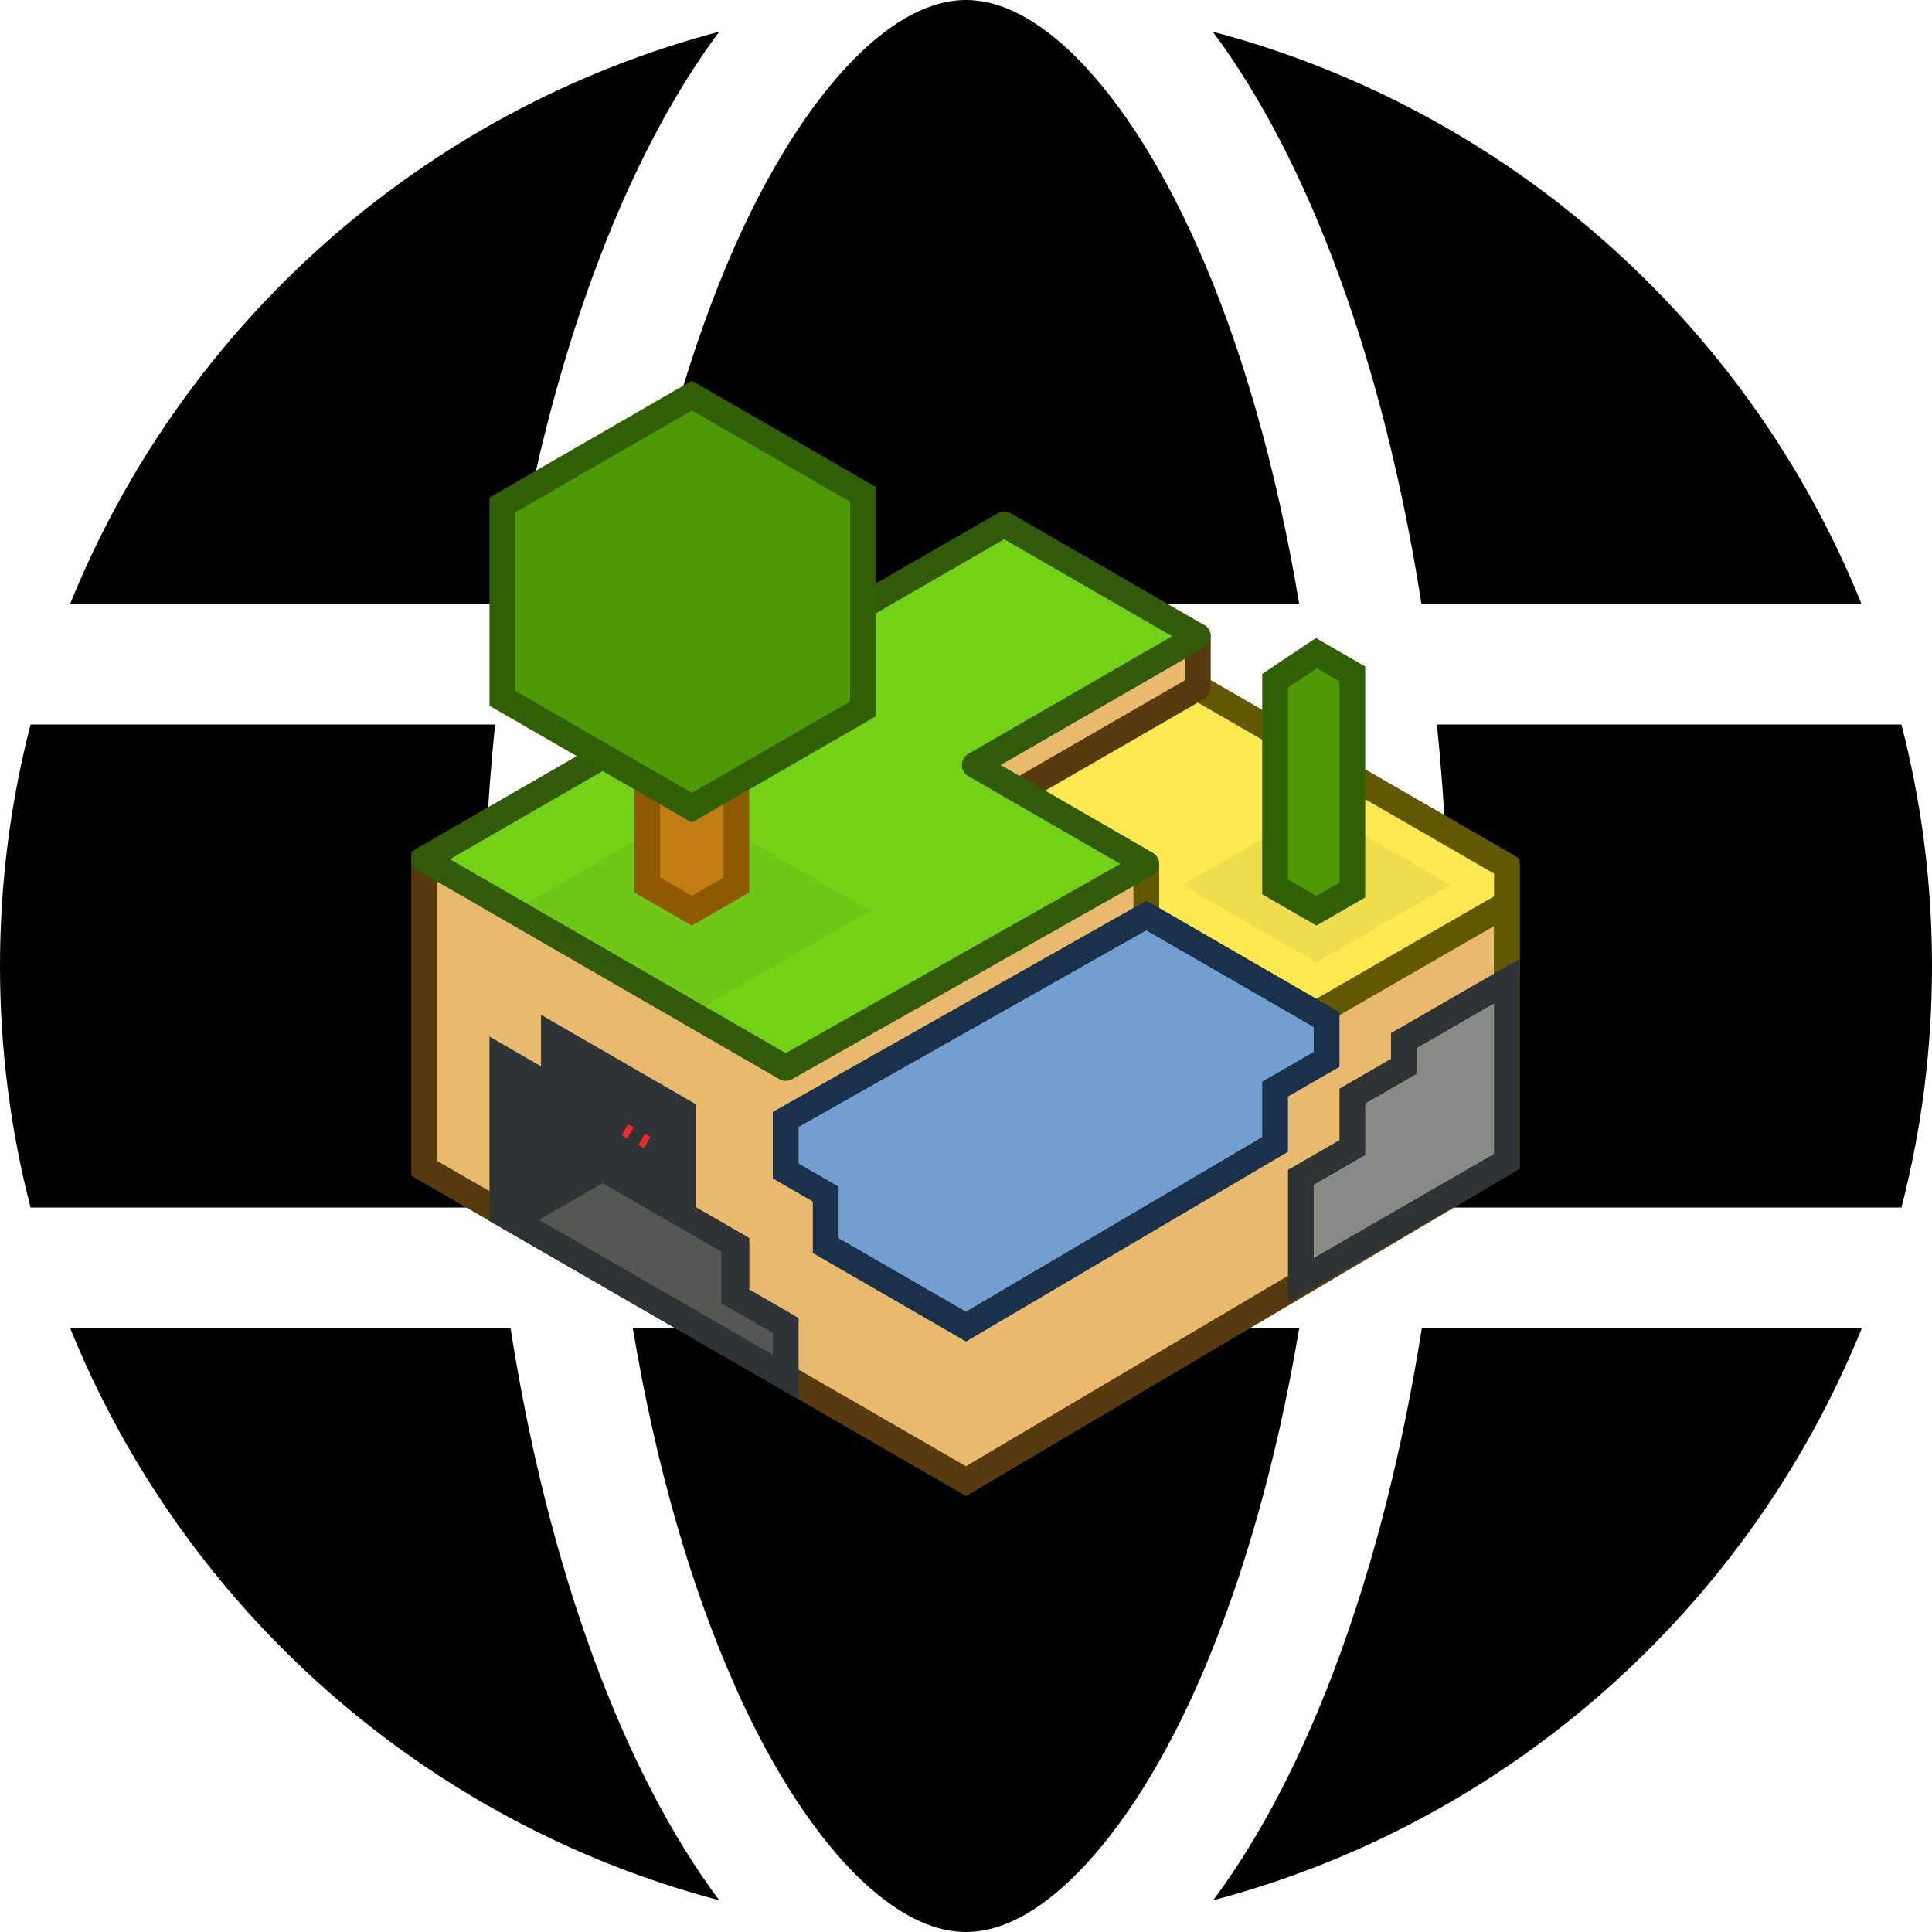 <?xml version="1.0" encoding="UTF-8" standalone="no"?>
<svg
   viewBox="0 0 512 512"
   version="1.1"
   id="svg1"
   sodipodi:docname="screenshot_logo.svg"
   inkscape:version="1.4 (e7c3feb100, 2024-10-09)"
   xmlns:inkscape="http://www.inkscape.org/namespaces/inkscape"
   xmlns:sodipodi="http://sodipodi.sourceforge.net/DTD/sodipodi-0.dtd"
   xmlns="http://www.w3.org/2000/svg"
   xmlns:svg="http://www.w3.org/2000/svg">
  <defs
     id="defs1">
    <filter
       id="a"
       x="-0.047"
       y="-0.082"
       width="1.095"
       height="1.164">
      <feGaussianBlur
         stdDeviation=".205"
         id="feGaussianBlur1" />
    </filter>
    <filter
       id="filter2"
       x="-0.047"
       y="-0.082"
       width="1.095"
       height="1.164">
      <feGaussianBlur
         stdDeviation=".205"
         id="feGaussianBlur2" />
    </filter>
  </defs>
  <sodipodi:namedview
     id="namedview1"
     pagecolor="#ffffff"
     bordercolor="#000000"
     borderopacity="0.25"
     inkscape:showpageshadow="2"
     inkscape:pageopacity="0.0"
     inkscape:pagecheckerboard="0"
     inkscape:deskcolor="#d1d1d1"
     inkscape:zoom="1.3945312"
     inkscape:cx="245.2437"
     inkscape:cy="273.56863"
     inkscape:window-width="1920"
     inkscape:window-height="1004"
     inkscape:window-x="0"
     inkscape:window-y="0"
     inkscape:window-maximized="1"
     inkscape:current-layer="svg1" />
  <!--!Font Awesome Free 6.7.2 by @fontawesome - https://fontawesome.com License - https://fontawesome.com/license/free Copyright 2025 Fonticons, Inc.-->
  <path
     d="M352 256c0 22.2-1.2 43.6-3.3 64l-185.3 0c-2.2-20.4-3.3-41.8-3.3-64s1.2-43.6 3.3-64l185.3 0c2.2 20.4 3.3 41.8 3.3 64zm28.8-64l123.1 0c5.3 20.5 8.1 41.9 8.1 64s-2.8 43.5-8.1 64l-123.1 0c2.1-20.6 3.2-42 3.2-64s-1.1-43.4-3.2-64zm112.6-32l-116.7 0c-10-63.9-29.8-117.4-55.3-151.6c78.3 20.7 142 77.5 171.9 151.6zm-149.1 0l-176.6 0c6.1-36.4 15.5-68.6 27-94.7c10.5-23.6 22.2-40.7 33.5-51.5C239.4 3.2 248.7 0 256 0s16.6 3.2 27.8 13.8c11.3 10.8 23 27.9 33.5 51.5c11.6 26 20.9 58.2 27 94.7zm-209 0L18.6 160C48.6 85.9 112.2 29.1 190.6 8.4C165.1 42.6 145.3 96.1 135.3 160zM8.1 192l123.1 0c-2.1 20.6-3.2 42-3.2 64s1.1 43.4 3.2 64L8.1 320C2.8 299.5 0 278.1 0 256s2.8-43.5 8.1-64zM194.7 446.6c-11.6-26-20.9-58.2-27-94.6l176.6 0c-6.1 36.4-15.5 68.6-27 94.6c-10.5 23.6-22.2 40.7-33.5 51.5C272.6 508.8 263.3 512 256 512s-16.6-3.2-27.8-13.8c-11.3-10.8-23-27.9-33.5-51.5zM135.3 352c10 63.9 29.8 117.4 55.3 151.6C112.2 482.9 48.6 426.1 18.6 352l116.7 0zm358.1 0c-30 74.1-93.6 130.9-171.9 151.6c25.5-34.2 45.2-87.7 55.3-151.6l116.7 0z"
     id="path1" />
  <g
     id="g14"
     transform="matrix(6.826,0,0,6.826,88.762,77.53)">
    <path
       fill="#e9b96e"
       stroke="#573a0d"
       d="M 3.464,22 V 34 L 24.5,46.145 45.5,33.73 V 22.269 L 24.249,10 Z"
       id="path1-5" />
    <g
       stroke="#2e3436"
       id="g3">
      <path
         fill="#2e3436"
         d="m 8.5,30.907 -2,-1.155 v 6 L 17.321,42 V 40 L 15.589,39 V 37 L 13.5,35.794 v -4 l -5,-2.887 z"
         id="path2" />
      <path
         fill="#555753"
         d="m 6.928,36 3.464,-2 3.464,2 1.644,0.949 v 2 l 2,1.155 v 2 z"
         id="path3" />
    </g>
    <g
       stroke-linejoin="round"
       id="g6">
      <path
         fill="#fce94f"
         stroke="#625802"
         d="m 25.981,19 5.519,3.187 v 2 l 6.594,3.813 3.469,-2 3.938,-2.269 v 2.539 -4 L 32.909,15 Z"
         id="path4" />
      <path
         fill="#e9b96e"
         stroke="#573a0d"
         stroke-dashoffset="0.5"
         d="m 24.84,18.341 8.66,-5 v 2 l -8.66,5 z"
         id="path5" />
      <path
         fill="#73d216"
         stroke="#325b09"
         d="M 25.981,9 3.464,22 17.5,30.104 l 14,-7.917 -6.66,-3.845 8.66,-5 z"
         id="path6" />
    </g>
    <path
       fill="#729fcf"
       stroke="#19314b"
       d="m 17.5,32.104 v 2 L 19.053,35 v 2 l 5.447,3.145 12,-7.072 v -2.147 l 2,-1.155 v -1.544 l -7,-4.041 -14,7.917 z"
       id="path7" />
    <path
       fill="#2e3436"
       d="m 13.856,20 6.928,4 -6.928,4 -6.928,-4 z"
       filter="url(#a)"
       opacity="0.25"
       id="path8" />
    <path
       fill="#c17d11"
       stroke="#8f5902"
       d="m 12.124,23 1.732,1 1.732,-1 v -6 l -1.732,-1 -1.732,1 z"
       id="path9" />
    <path
       fill="#4e9a06"
       stroke="#316004"
       d="M 6.5,15.753 13.856,20 20.5,16.164 V 7.836 L 13.856,4 6.5,8.247 Z"
       id="path10" />
    <path
       fill="#2e3436"
       d="m 13.856,20 5.196,3 -5.196,3 -5.196,-3 z"
       filter="url(#a)"
       opacity="0.25"
       transform="translate(24.249)"
       id="path11" />
    <path
       fill="#4e9a06"
       stroke="#316004"
       d="M 36.5,23.073 38.105,24 39.5,23.195 V 14.806 L 38.105,14 36.5,15.073 Z"
       id="path12" />
    <path
       fill="none"
       stroke="#ef2929"
       stroke-dasharray="0.5, 0.5"
       stroke-dashoffset="0.25"
       stroke-width="0.5"
       d="M 12.124,33 11.258,32.5"
       id="path13" />
    <path
       fill="#888a85"
       stroke="#2e3436"
       stroke-dashoffset="0.5"
       d="m 45.5,26.731 -4,2.309 v 1 l -2,1.155 v 2 l -2,1.155 v 4 l 8,-4.619 z"
       id="path14" />
  </g>
</svg>
